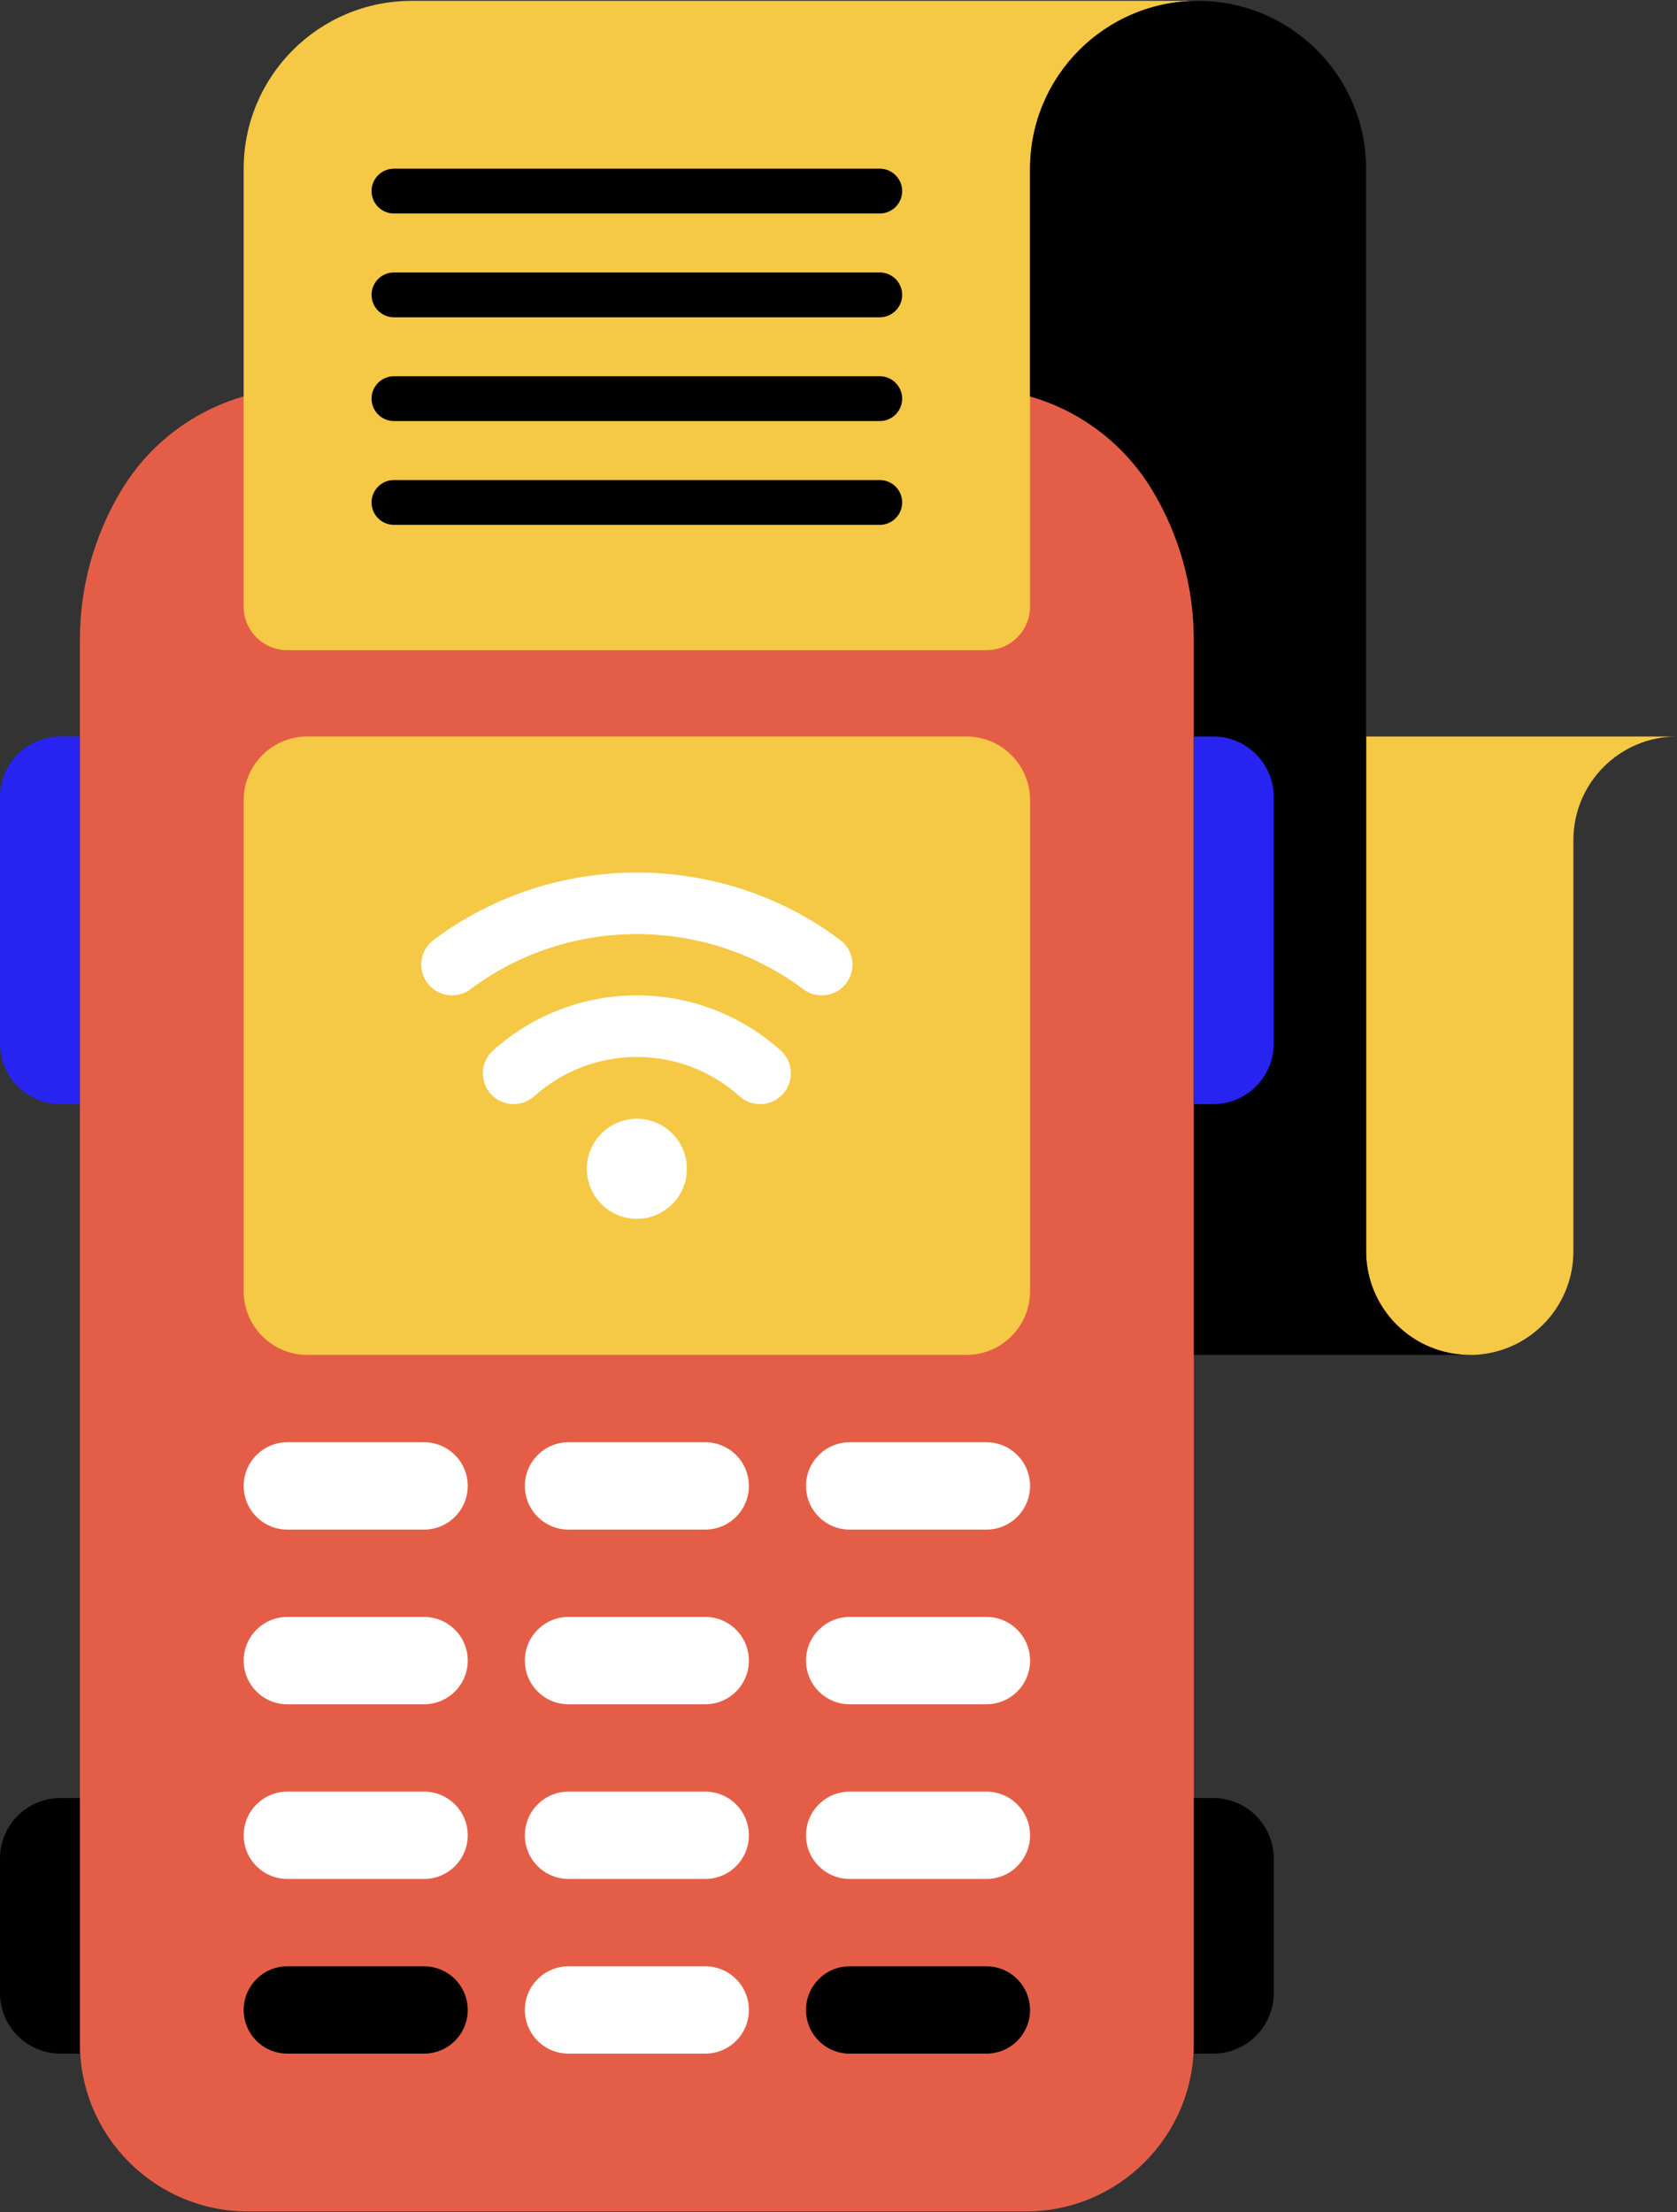 <svg width="395" height="521" viewBox="0 0 395 521" fill="none" xmlns="http://www.w3.org/2000/svg">
<rect x="0" y="0" width="395" height="521" fill="#333333" stroke="none"/>
<g clip-path="url(#clip0_1_1515)">
<path d="M395.002 173.444C381.521 173.444 370.599 184.365 370.599 197.857V294.679C370.599 308.17 359.678 319.091 346.186 319.091V319.081C332.705 319.081 321.773 308.16 321.773 294.679V173.444H395.002Z" fill="#F5C845"/>
<path d="M281.197 150.614V481.218C281.197 503.076 263.476 520.795 241.619 520.795H58.398C36.539 520.795 18.82 503.075 18.82 481.218V150.614C18.82 138.186 22.219 125.994 28.648 115.359C37.632 100.499 53.731 91.419 71.096 91.419H228.92C246.284 91.419 262.384 100.499 271.367 115.359C277.798 125.994 281.197 138.187 281.197 150.614V150.614Z" fill="#E45E47"/>
<path d="M227.62 319.082H72.4C64.115 319.082 57.398 312.366 57.398 304.081V188.44C57.398 180.155 64.115 173.438 72.4 173.438H227.62C235.905 173.438 242.621 180.155 242.621 188.44V304.081C242.621 312.367 235.905 319.082 227.62 319.082Z" fill="#F5C845"/>
<path d="M102.116 221.365C130.319 200.191 169.704 200.191 197.908 221.365C201.111 223.774 201.748 228.338 199.353 231.512C196.943 234.729 192.401 235.368 189.191 232.957C166.126 215.653 133.898 215.653 110.832 232.957C107.622 235.367 103.08 234.728 100.671 231.512C98.262 228.3 98.923 223.748 102.116 221.365Z" fill="white"/>
<path d="M116.143 247.371C135.445 230.081 164.57 230.081 183.873 247.371C186.863 250.049 187.097 254.641 184.44 257.618C181.769 260.595 177.176 260.85 174.193 258.171C160.403 245.827 139.613 245.827 125.822 258.171C122.839 260.85 118.247 260.595 115.575 257.618C112.914 254.637 113.145 250.05 116.143 247.371V247.371Z" fill="white"/>
<path d="M138.219 275.247C138.219 268.746 143.507 263.458 150.008 263.458C156.509 263.458 161.798 268.746 161.798 275.247C161.798 281.748 156.509 287.037 150.008 287.037C143.507 287.037 138.219 281.748 138.219 275.247Z" fill="white"/>
<path d="M67.683 339.652H99.885C105.565 339.652 110.17 344.256 110.17 349.936C110.17 355.616 105.565 360.22 99.885 360.22H67.683C62.003 360.22 57.398 355.616 57.398 349.936C57.398 344.255 62.003 339.652 67.683 339.652Z" fill="white"/>
<path d="M133.909 339.652H166.111C171.791 339.652 176.395 344.256 176.395 349.936C176.395 355.616 171.791 360.22 166.111 360.22H133.909C128.23 360.22 123.625 355.616 123.625 349.936C123.625 344.255 128.23 339.652 133.909 339.652Z" fill="white"/>
<path d="M200.136 339.652H232.338C238.017 339.652 242.622 344.256 242.622 349.936C242.622 355.616 238.017 360.22 232.338 360.22H200.136C194.456 360.22 189.852 355.616 189.852 349.936C189.852 344.255 194.456 339.652 200.136 339.652Z" fill="white"/>
<path d="M67.683 380.789H99.885C105.565 380.789 110.17 385.393 110.17 391.073C110.17 396.753 105.565 401.357 99.885 401.357H67.683C62.003 401.357 57.398 396.753 57.398 391.073C57.398 385.393 62.003 380.789 67.683 380.789Z" fill="white"/>
<path d="M133.909 380.789H166.111C171.791 380.789 176.395 385.393 176.395 391.073C176.395 396.753 171.791 401.357 166.111 401.357H133.909C128.23 401.357 123.625 396.753 123.625 391.073C123.625 385.393 128.23 380.789 133.909 380.789Z" fill="white"/>
<path d="M200.136 380.789H232.338C238.017 380.789 242.622 385.393 242.622 391.073C242.622 396.753 238.017 401.357 232.338 401.357H200.136C194.456 401.357 189.852 396.753 189.852 391.073C189.852 385.393 194.456 380.789 200.136 380.789Z" fill="white"/>
<path d="M67.683 421.926H99.885C105.565 421.926 110.17 426.53 110.17 432.21C110.17 437.89 105.565 442.494 99.885 442.494H67.683C62.003 442.494 57.398 437.89 57.398 432.21C57.398 426.53 62.003 421.926 67.683 421.926Z" fill="white"/>
<path d="M133.909 421.926H166.111C171.791 421.926 176.395 426.53 176.395 432.21C176.395 437.89 171.791 442.494 166.111 442.494H133.909C128.23 442.494 123.625 437.89 123.625 432.21C123.625 426.53 128.23 421.926 133.909 421.926Z" fill="white"/>
<path d="M200.136 421.926H232.338C238.017 421.926 242.622 426.53 242.622 432.21C242.622 437.89 238.017 442.494 232.338 442.494H200.136C194.456 442.494 189.852 437.89 189.852 432.21C189.852 426.53 194.456 421.926 200.136 421.926Z" fill="white"/>
<path d="M67.683 463.064H99.885C105.565 463.064 110.17 467.668 110.17 473.348C110.17 479.028 105.565 483.632 99.885 483.632H67.683C62.003 483.632 57.398 479.028 57.398 473.348C57.398 467.668 62.003 463.064 67.683 463.064Z" fill="black"/>
<path d="M232.33 463.064H200.128C194.448 463.064 189.844 467.668 189.844 473.348C189.844 479.028 194.448 483.632 200.128 483.632H232.33C238.009 483.632 242.614 479.028 242.614 473.348C242.614 467.668 238.009 463.064 232.33 463.064Z" fill="black"/>
<path d="M166.111 463.064H133.909C128.23 463.064 123.625 467.668 123.625 473.348C123.625 479.028 128.23 483.632 133.909 483.632H166.111C171.791 483.632 176.395 479.028 176.395 473.348C176.395 467.668 171.791 463.064 166.111 463.064Z" fill="white"/>
<path d="M282.194 0.205C260.334 0.205 242.617 17.923 242.617 39.782V142.843C242.617 145.68 241.469 148.252 239.608 150.112C237.748 151.973 235.163 153.121 232.326 153.121H67.681C61.995 153.121 57.391 148.516 57.391 142.843V39.782C57.391 17.922 75.109 0.205 96.968 0.205H282.194V0.205Z" fill="#F5C845"/>
<path d="M346.187 319.081H281.2V150.611C281.2 144.401 280.339 138.24 278.689 132.319C277.039 126.389 274.589 120.678 271.368 115.367C264.808 104.516 254.486 96.745 242.625 93.355V39.778C242.625 17.926 260.337 0.204 282.2 0.204C304.062 0.204 321.774 17.926 321.774 39.778V294.679C321.774 308.16 332.706 319.081 346.187 319.081Z" fill="black"/>
<path d="M207.218 50.278H92.792C89.878 50.278 87.516 47.915 87.516 45.001C87.516 42.087 89.878 39.724 92.792 39.724H207.218C210.132 39.724 212.494 42.087 212.494 45.001C212.495 47.915 210.132 50.278 207.218 50.278Z" fill="black"/>
<path d="M207.218 74.719H92.792C89.878 74.719 87.516 72.357 87.516 69.443C87.516 66.528 89.878 64.166 92.792 64.166H207.218C210.132 64.166 212.494 66.528 212.494 69.443C212.495 72.357 210.132 74.719 207.218 74.719Z" fill="black"/>
<path d="M207.218 99.161H92.792C89.878 99.161 87.516 96.799 87.516 93.885C87.516 90.97 89.878 88.608 92.792 88.608H207.218C210.132 88.608 212.494 90.97 212.494 93.885C212.495 96.799 210.132 99.161 207.218 99.161Z" fill="black"/>
<path d="M207.218 123.603H92.792C89.878 123.603 87.516 121.241 87.516 118.327C87.516 115.412 89.878 113.05 92.792 113.05H207.218C210.132 113.05 212.494 115.412 212.494 118.327C212.495 121.241 210.132 123.603 207.218 123.603Z" fill="black"/>
<path d="M285.748 260.026H281.195V173.438H285.748C293.627 173.438 300.014 179.825 300.014 187.704V245.76C300.014 253.639 293.627 260.026 285.748 260.026Z" fill="#2724F2"/>
<path d="M14.266 260.026H18.818V173.438H14.266C6.387 173.438 0 179.825 0 187.704V245.76C0 253.639 6.387 260.026 14.266 260.026Z" fill="#2724F2"/>
<path d="M285.748 483.632H281.195V423.43H285.748C293.627 423.43 300.014 429.817 300.014 437.696V469.366C300.014 477.245 293.627 483.632 285.748 483.632Z" fill="black"/>
<path d="M14.266 483.632H18.818V423.43H14.266C6.387 423.43 0 429.817 0 437.696V469.366C0 477.245 6.387 483.632 14.266 483.632Z" fill="black"/>
</g>
<defs>
<clipPath id="clip0_1_1515">
<rect width="395" height="521" fill="white"/>
</clipPath>
</defs>
</svg>
